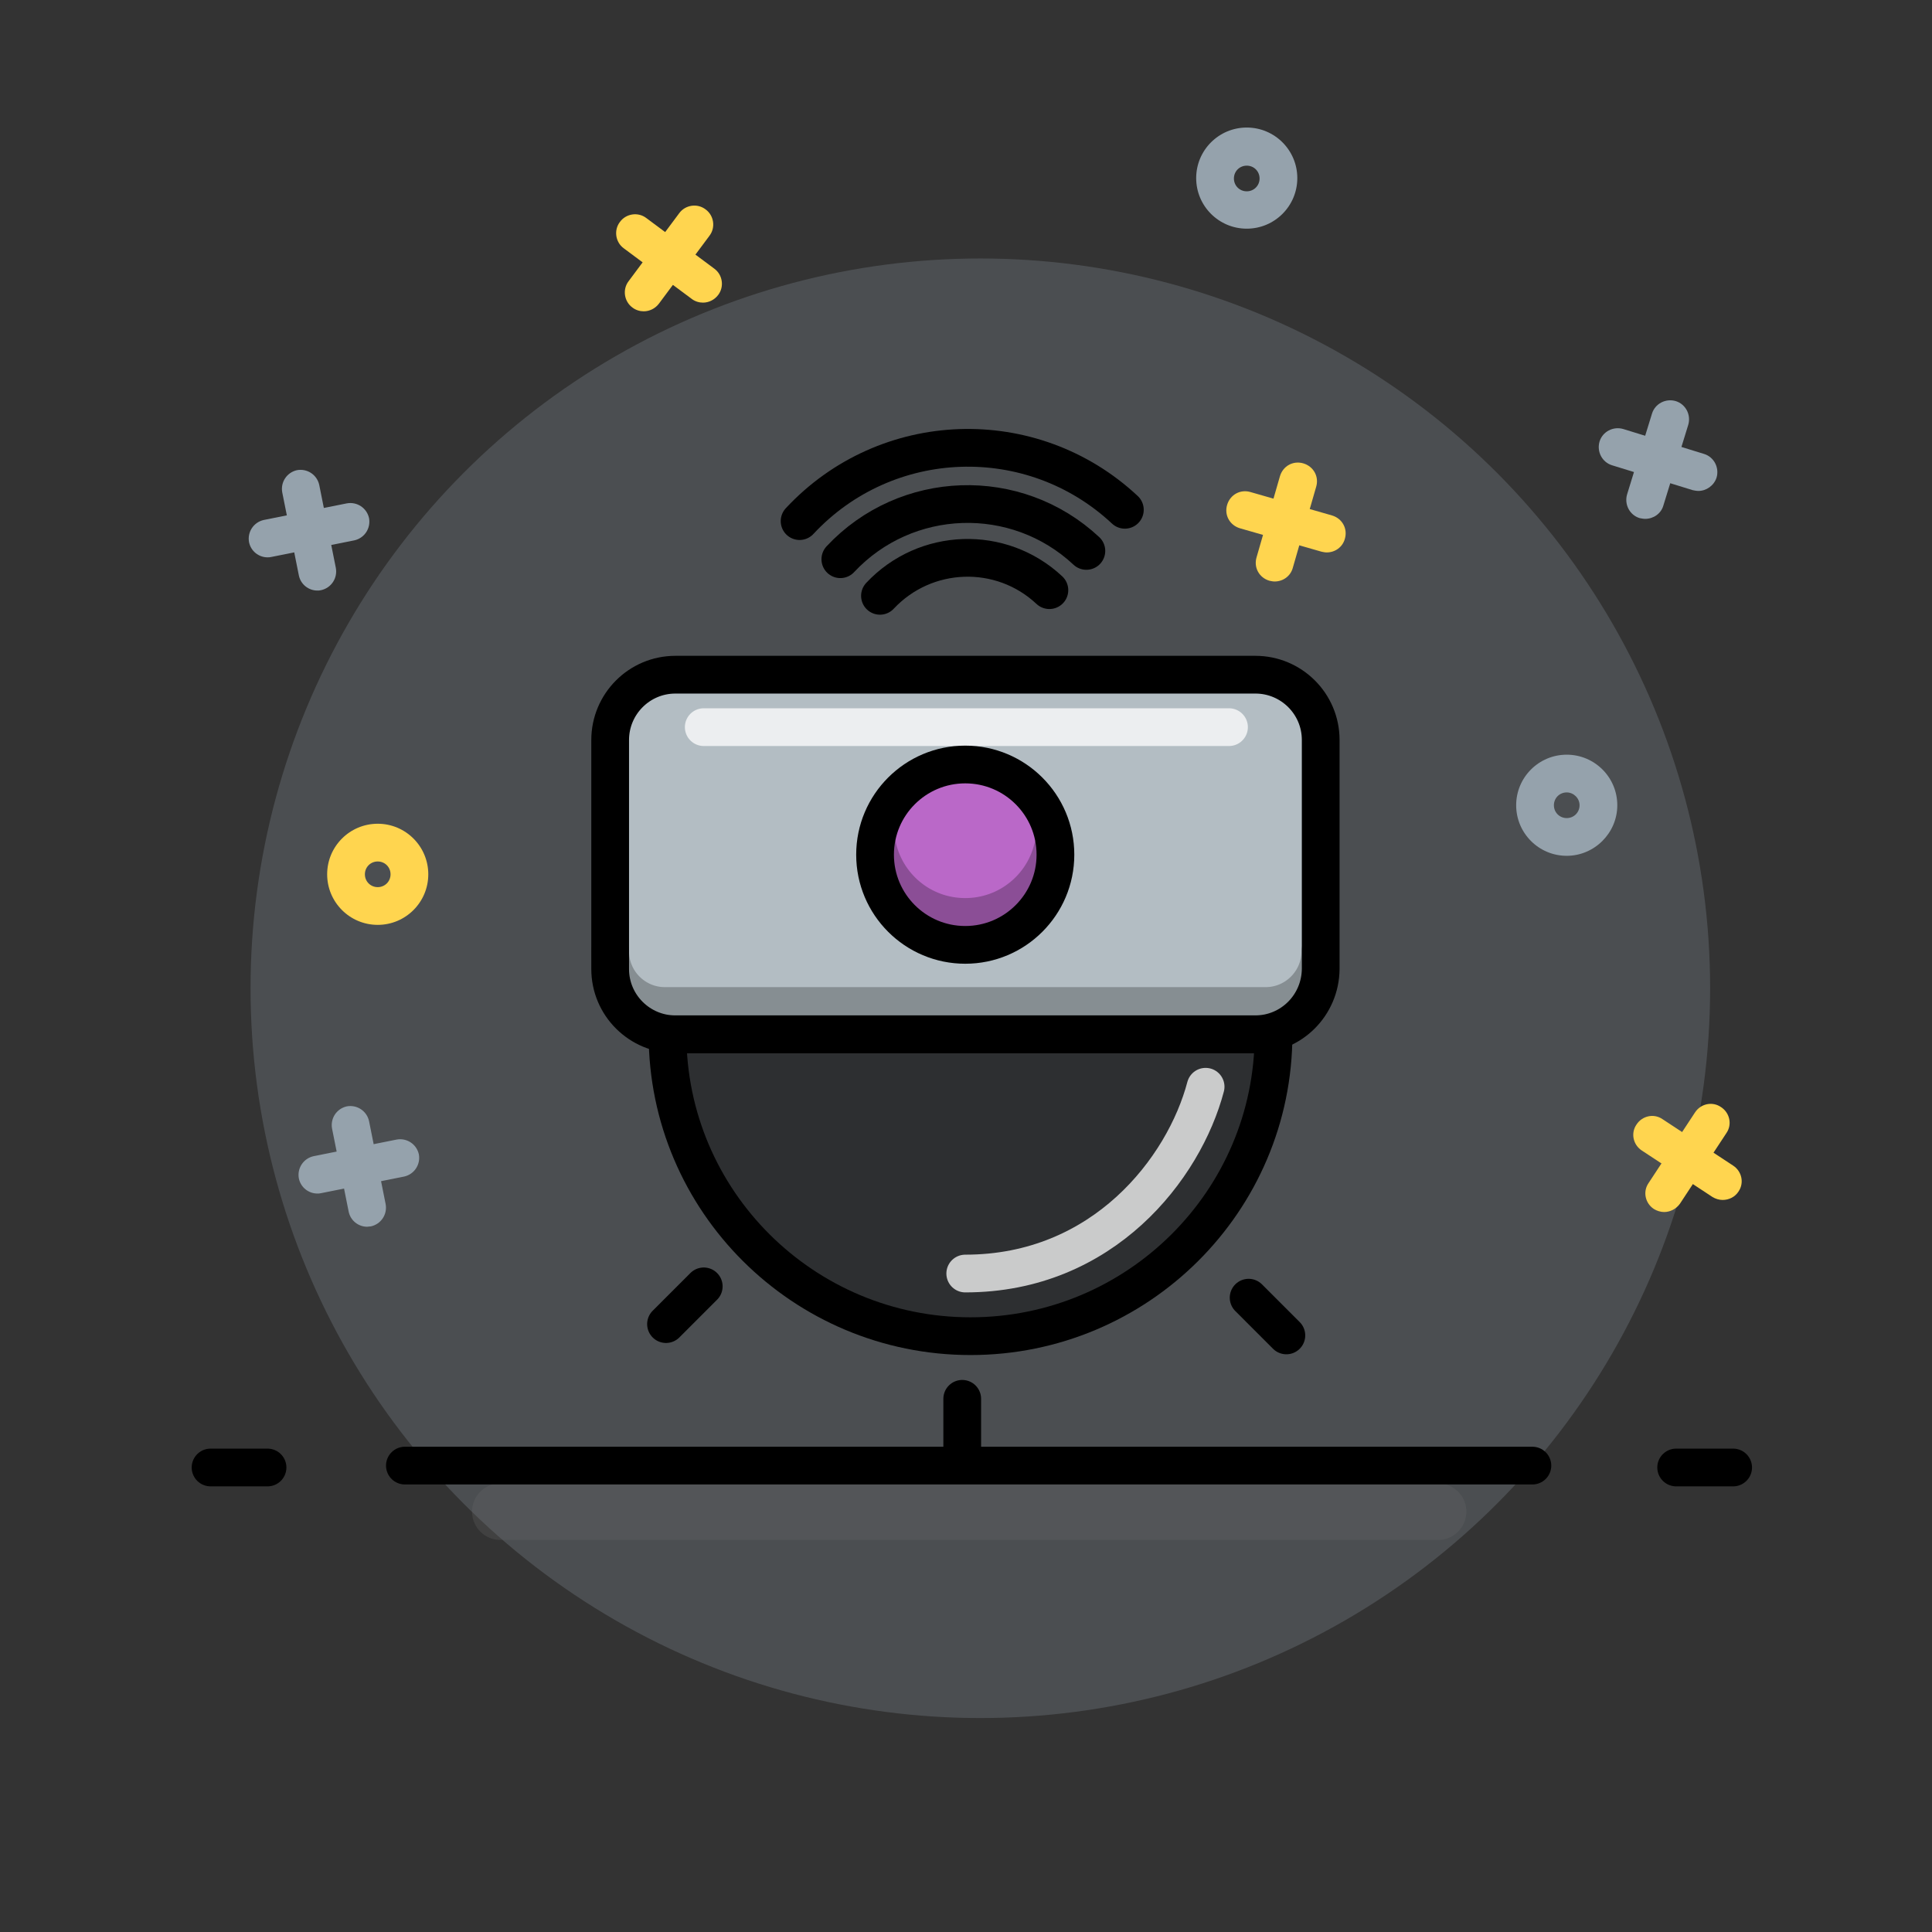 <?xml version="1.0" encoding="utf-8"?>
<!-- Generator: Adobe Illustrator 21.0.0, SVG Export Plug-In . SVG Version: 6.00 Build 0)  -->
<svg version="1.1" id="Layer_1" xmlns="http://www.w3.org/2000/svg" xmlns:xlink="http://www.w3.org/1999/xlink" x="0px" y="0px"
	 viewBox="0 0 512 512" style="enable-background:new 0 0 512 512;" xml:space="preserve">
<rect x="0" y="0" width="512" height="512" fill="#333333" stroke="none"/>
<style type="text/css">
	.st0{opacity:0.25;fill:#95A2AC;}
	.st1{fill:#FFD54F;}
	.st2{fill:#95A2AC;}
	.st3{fill:#B3BDC3;}
	.st4{fill:#BA68C8;}
	.st5{opacity:0.25;fill:none;stroke:#6F6F6F;stroke-width:15;stroke-linecap:round;stroke-miterlimit:10;}
	.st6{opacity:0.75;}
	.st7{opacity:0.75;fill:none;stroke:#FFFFFF;stroke-width:10;stroke-linecap:round;stroke-linejoin:round;stroke-miterlimit:10;}
	.st8{opacity:0.25;fill:none;stroke:#000000;stroke-width:10;stroke-linecap:round;stroke-miterlimit:10;}
	.st9{fill:none;stroke:#000000;stroke-width:10;stroke-linecap:round;stroke-linejoin:round;stroke-miterlimit:10;}
	.st10{fill:none;stroke:#000000;stroke-width:10;stroke-linecap:round;stroke-miterlimit:10;}
</style>
<g id="background">
	<circle class="st0" cx="259.8" cy="261.9" r="193.4"/>
	<g>
		<path class="st1" d="M441,321.2c-0.9,0-1.9-0.3-2.7-0.8c-2.3-1.5-3-4.6-1.4-6.9l12.3-18.7c1.5-2.3,4.6-3,6.9-1.4
			c2.3,1.5,3,4.6,1.4,6.9L445.2,319C444.2,320.4,442.6,321.2,441,321.2z"/>
		<path class="st1" d="M456.5,318c-0.9,0-1.9-0.3-2.7-0.8l-18.7-12.3c-2.3-1.5-3-4.6-1.4-6.9c1.5-2.3,4.6-3,6.9-1.4l18.7,12.3
			c2.3,1.5,3,4.6,1.4,6.9C459.8,317.2,458.2,318,456.5,318z"/>
	</g>
	<g>
		<path class="st2" d="M84.1,156.5c-2.3,0-4.4-1.6-4.9-4l-4.4-22c-0.5-2.7,1.2-5.3,3.9-5.9c2.7-0.5,5.3,1.2,5.9,3.9l4.4,22
			c0.5,2.7-1.2,5.3-3.9,5.9C84.7,156.5,84.4,156.5,84.1,156.5z"/>
		<path class="st2" d="M70.9,147.7c-2.3,0-4.4-1.6-4.9-4c-0.5-2.7,1.2-5.3,3.9-5.9l22-4.4c2.7-0.5,5.3,1.2,5.9,3.9
			c0.5,2.7-1.2,5.3-3.9,5.9l-22,4.4C71.5,147.7,71.2,147.7,70.9,147.7z"/>
	</g>
	<g>
		<path class="st1" d="M337.8,154.1c-0.5,0-0.9-0.1-1.4-0.2c-2.7-0.8-4.2-3.5-3.4-6.2l6.2-21.5c0.8-2.7,3.5-4.2,6.2-3.4
			c2.7,0.8,4.2,3.5,3.4,6.2l-6.2,21.5C342,152.7,340,154.1,337.8,154.1z"/>
		<path class="st1" d="M351.6,146.4c-0.5,0-0.9-0.1-1.4-0.2l-21.6-6.2c-2.7-0.8-4.2-3.5-3.4-6.2c0.8-2.7,3.5-4.2,6.2-3.4l21.6,6.2
			c2.7,0.8,4.2,3.5,3.4,6.2C355.8,145,353.8,146.4,351.6,146.4z"/>
	</g>
	<g>
		<path class="st2" d="M97.3,325.1c-2.3,0-4.4-1.6-4.9-4l-4.4-22c-0.5-2.7,1.2-5.3,3.9-5.9c2.7-0.5,5.3,1.2,5.9,3.9l4.4,22
			c0.5,2.7-1.2,5.3-3.9,5.9C97.9,325,97.6,325.1,97.3,325.1z"/>
		<path class="st2" d="M84.1,316.3c-2.3,0-4.4-1.6-4.9-4c-0.5-2.7,1.2-5.3,3.9-5.9l22-4.4c2.7-0.5,5.3,1.2,5.9,3.9
			c0.5,2.7-1.2,5.3-3.9,5.9l-22,4.4C84.7,316.3,84.4,316.3,84.1,316.3z"/>
	</g>
	<g>
		<path class="st2" d="M436,137.5c-0.5,0-1-0.1-1.5-0.2c-2.6-0.8-4.1-3.6-3.3-6.3l6.6-21.4c0.8-2.6,3.6-4.1,6.3-3.3
			c2.6,0.8,4.1,3.6,3.3,6.3l-6.6,21.4C440.2,136.1,438.2,137.5,436,137.5z"/>
		<path class="st2" d="M450.1,130.1c-0.5,0-1-0.1-1.5-0.2l-21.4-6.6c-2.6-0.8-4.1-3.6-3.3-6.3c0.8-2.6,3.6-4.1,6.3-3.3l21.4,6.6
			c2.6,0.8,4.1,3.6,3.3,6.3C454.2,128.7,452.2,130.1,450.1,130.1z"/>
	</g>
	<path class="st2" d="M415.2,226.8c-7.4,0-13.4-6-13.4-13.4c0-7.4,6-13.4,13.4-13.4s13.4,6,13.4,13.4
		C428.6,220.8,422.5,226.8,415.2,226.8z M415.2,210c-1.9,0-3.4,1.5-3.4,3.4s1.5,3.4,3.4,3.4s3.4-1.5,3.4-3.4S417,210,415.2,210z"/>
	<path class="st1" d="M100.1,245.1c-7.4,0-13.4-6-13.4-13.4c0-7.4,6-13.4,13.4-13.4s13.4,6,13.4,13.4
		C113.5,239.1,107.5,245.1,100.1,245.1z M100.1,228.3c-1.9,0-3.4,1.5-3.4,3.4s1.5,3.4,3.4,3.4s3.4-1.5,3.4-3.4
		S102,228.3,100.1,228.3z"/>
	<g>
		<path class="st1" d="M170.6,82.5c-1,0-2.1-0.3-3-1c-2.2-1.6-2.7-4.8-1-7l13.4-18c1.6-2.2,4.8-2.7,7-1c2.2,1.6,2.7,4.8,1,7
			l-13.4,18C173.6,81.8,172.1,82.5,170.6,82.5z"/>
		<path class="st1" d="M186.3,80.2c-1,0-2.1-0.3-3-1l-18-13.4c-2.2-1.6-2.7-4.8-1-7c1.6-2.2,4.8-2.7,7-1l18,13.4
			c2.2,1.6,2.7,4.8,1,7C189.3,79.5,187.8,80.2,186.3,80.2z"/>
	</g>
	<path class="st2" d="M330.4,60.6c-7.4,0-13.4-6-13.4-13.4c0-7.4,6-13.4,13.4-13.4c7.4,0,13.4,6,13.4,13.4
		C343.8,54.6,337.8,60.6,330.4,60.6z M330.4,43.9c-1.9,0-3.4,1.5-3.4,3.4s1.5,3.4,3.4,3.4c1.9,0,3.4-1.5,3.4-3.4
		S332.3,43.9,330.4,43.9z"/>
</g>
<path id="shock_x5F_color" class="st3" d="M332.6,178.9H179c-9.5,0-17.3,7.7-17.3,17.3v60.7c0,9.5,7.7,17.3,17.3,17.3h-2.1
	c0,44.2,36,80,80.3,80c44.4,0,80.3-35.8,80.3-80h-4.8c9.5,0,17.3-7.7,17.3-17.3v-60.7C349.9,186.6,342.2,178.9,332.6,178.9z"/>
<circle id="color" class="st4" cx="255.8" cy="226.5" r="23.9"/>
<g id="shadows-lights">
	<line class="st5" x1="381.1" y1="400.6" x2="132.6" y2="400.6"/>
	<path class="st6" d="M337.5,274.1c0,44.2-36,80-80.3,80s-80.3-35.8-80.3-80H337.5z"/>
	<path class="st7" d="M319.5,288c-5.7,21.6-27.1,49.5-63.7,49.5"/>
	<path class="st8" d="M349.9,252.1c0,8-6.5,14.5-14.5,14.5H176.2c-8,0-14.5-6.5-14.5-14.5"/>
	<path class="st8" d="M232.4,223.8c2.2,11,11.8,19.2,23.4,19.2c11.3,0,20.7-7.8,23.2-18.3"/>
	<line class="st7" x1="325.7" y1="192.7" x2="186.5" y2="192.7"/>
</g>
<g id="lines">
	<line class="st9" x1="459.3" y1="388.9" x2="444.2" y2="388.9"/>
	<line class="st9" x1="406.1" y1="388.4" x2="107.3" y2="388.4"/>
	<line class="st9" x1="70.9" y1="388.9" x2="55.8" y2="388.9"/>
	<path class="st10" d="M337.5,274.1c0,44.2-36,80-80.3,80s-80.3-35.8-80.3-80H337.5z"/>
	<line class="st9" x1="255" y1="370.7" x2="255" y2="384.8"/>
	<line class="st9" x1="330.9" y1="343.9" x2="340.9" y2="353.9"/>
	<line class="st9" x1="186.5" y1="340.9" x2="176.5" y2="350.9"/>
	<path class="st10" d="M298.1,135.1c-24.6-23-63.2-21.7-86.2,3"/>
	<path class="st10" d="M287.9,146c-18.6-17.4-47.8-16.4-65.2,2.2"/>
	<path class="st10" d="M278.1,156.4c-12.8-12-32.9-11.3-44.9,1.5"/>
	<path class="st10" d="M332.6,274.1H179c-9.5,0-17.3-7.7-17.3-17.3v-60.7c0-9.5,7.7-17.3,17.3-17.3h153.7c9.5,0,17.3,7.7,17.3,17.3
		v60.7C349.9,266.4,342.2,274.1,332.6,274.1z"/>
	<circle class="st10" cx="255.8" cy="226.5" r="23.9"/>
</g>
</svg>
